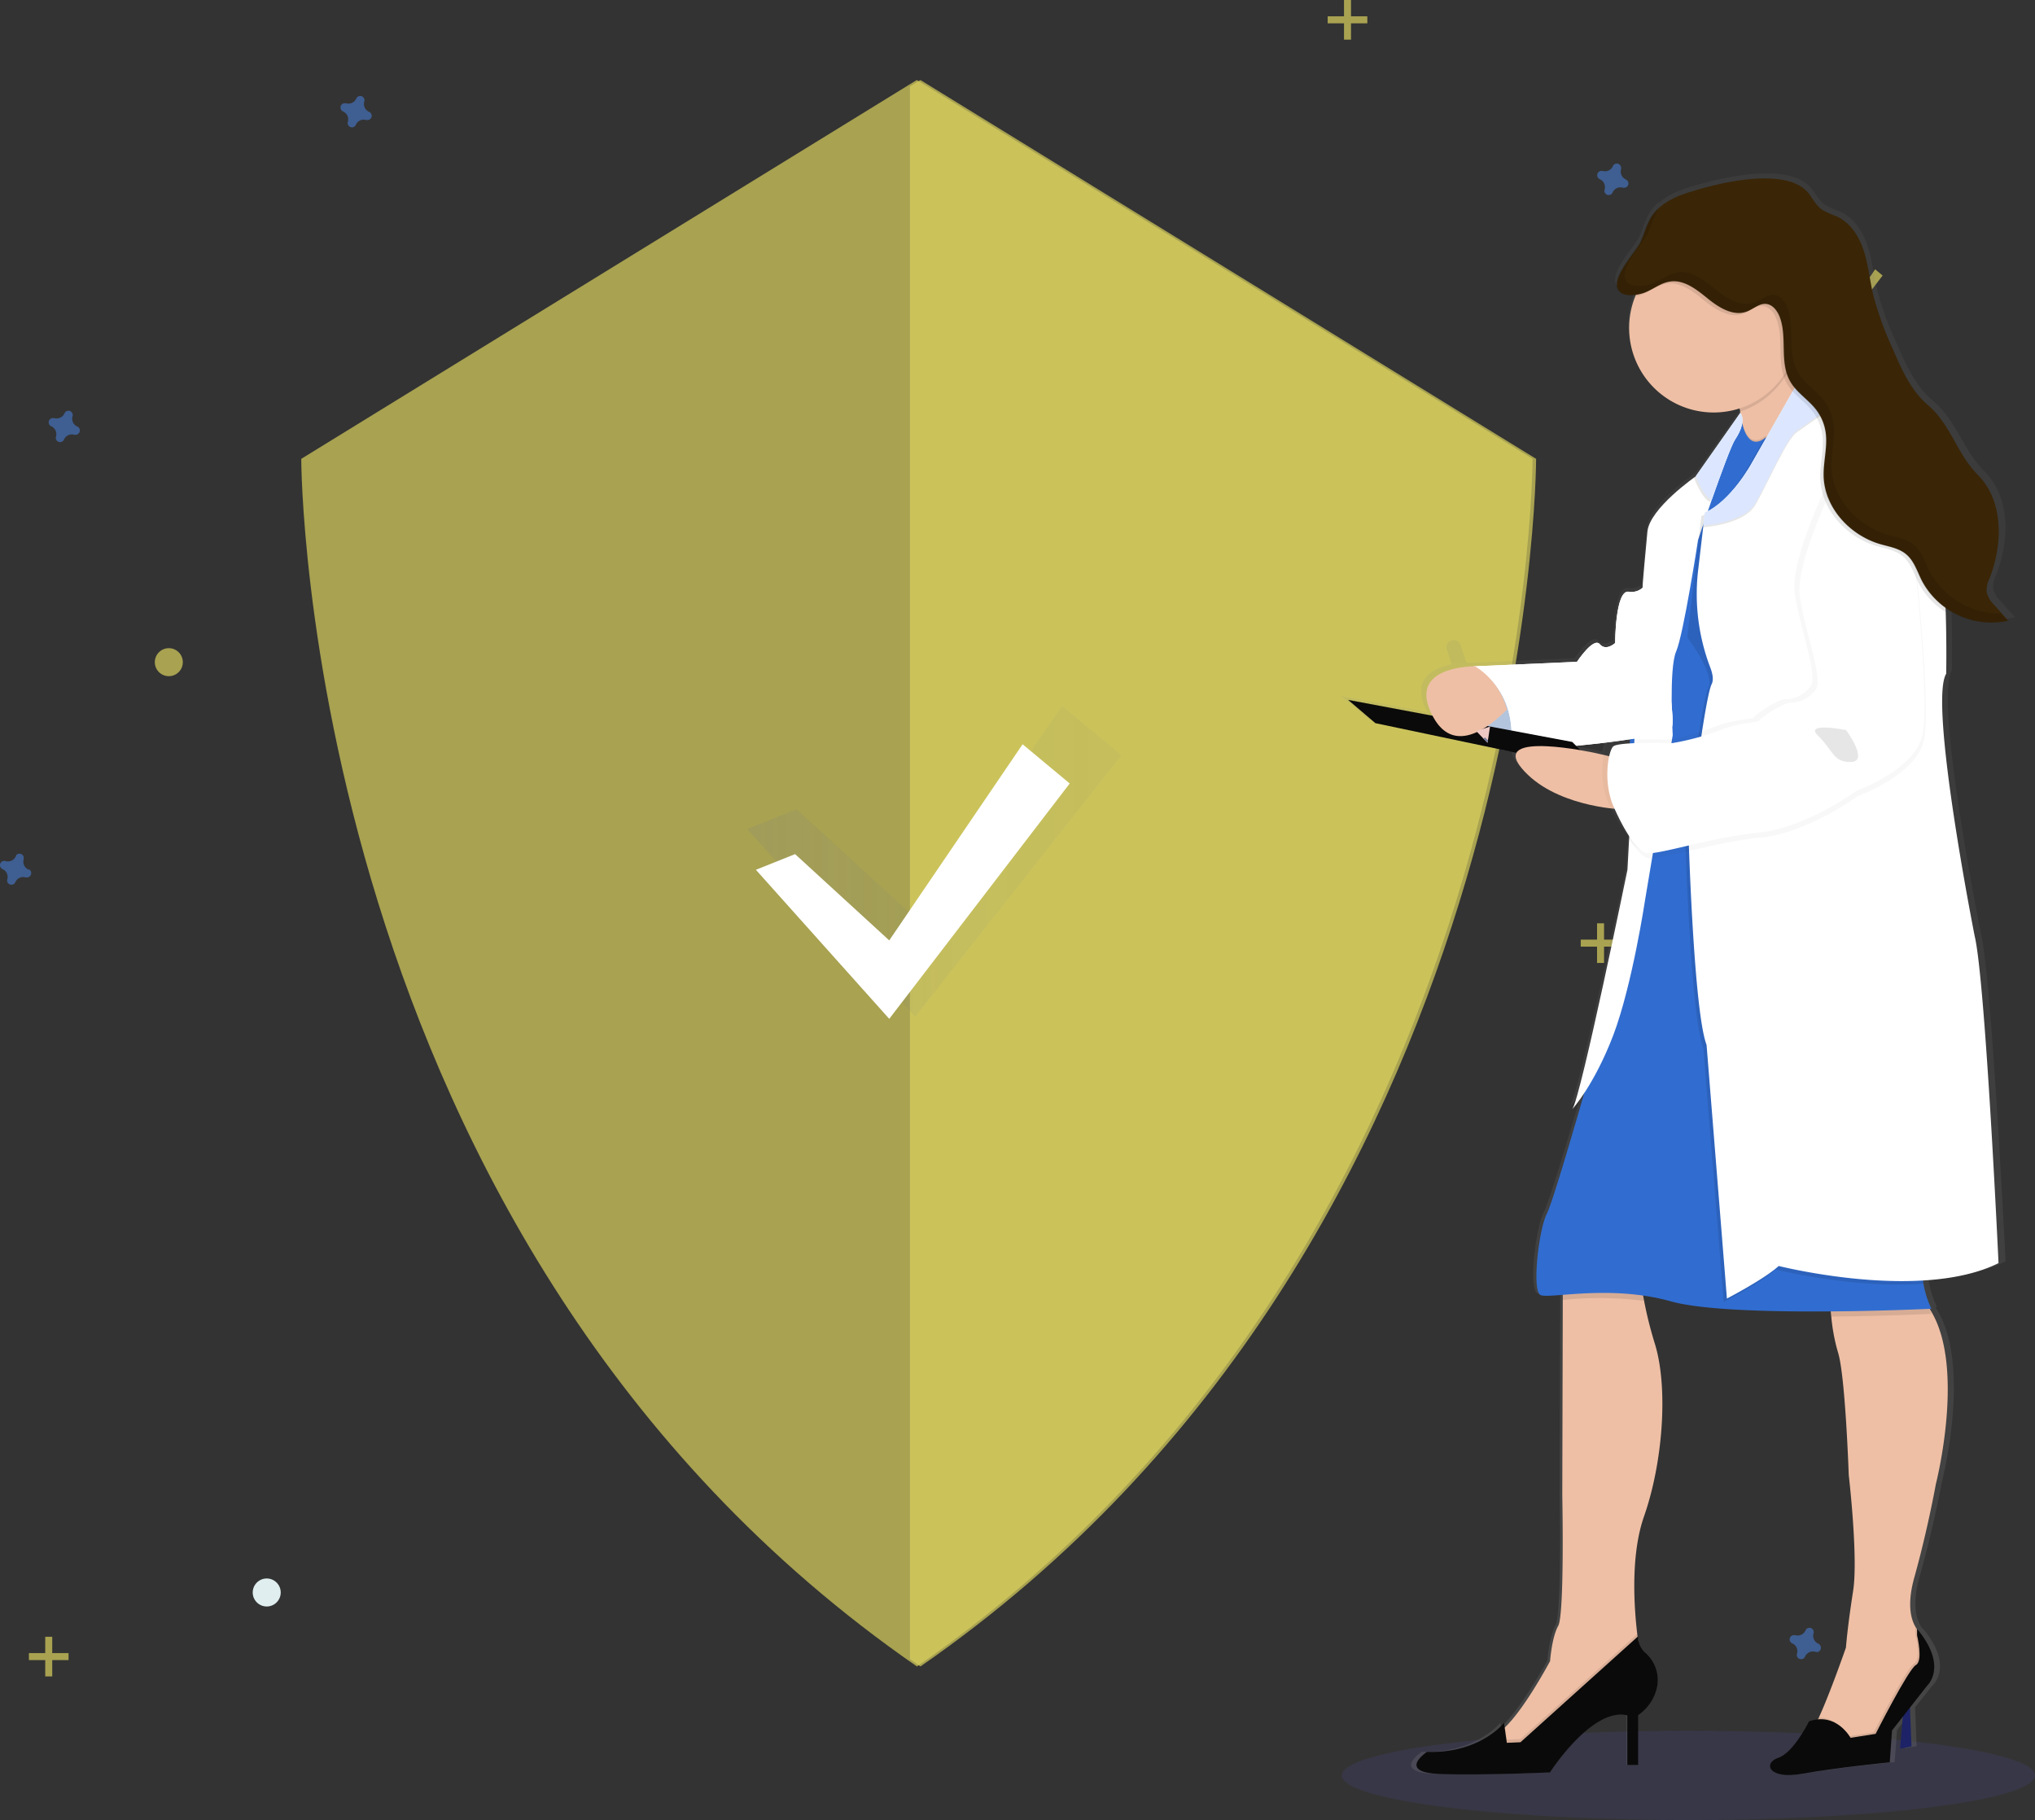 <svg xmlns="http://www.w3.org/2000/svg" xmlns:xlink="http://www.w3.org/1999/xlink" viewBox="0 0 499.89 447.11"><rect x="0" y="0" width="499.89" height="447.11" fill="#333333" stroke="none"/><defs><style>.cls-1{fill:#4d8af0;opacity:0.5;}.cls-1,.cls-13,.cls-17,.cls-9{isolation:isolate;}.cls-2{fill:#e0eeef;}.cls-3,.cls-5{fill:#dbd25e;}.cls-3,.cls-4{opacity:0.7;}.cls-6{opacity:0.7;}.cls-7{fill:url(#linear-gradient);}.cls-8{fill:#fff;}.cls-9{fill:#6c63ff;}.cls-13,.cls-9{opacity:0.1;}.cls-10{fill:url(#linear-gradient-2);}.cls-11{fill:#1d2366;}.cls-12{fill:#eebfa5;}.cls-14{fill:#0a0a0a;}.cls-15{fill:#316dd0;}.cls-16{fill:#c7daf5;}.cls-17{opacity:0.03;}.cls-18{fill:#ffb0b1;}.cls-19{fill:#dce7ff;}.cls-20{fill:#3a2506;}.cls-21{fill:#efc8c4;}.cls-22{fill:#727a9c;}</style><linearGradient id="linear-gradient" x1="418.68" y1="10480.41" x2="510.6" y2="10480.41" gradientTransform="matrix(1, 0, 0, -1, -235.13, 10691.99)" gradientUnits="userSpaceOnUse"><stop offset="0" stop-color="gray" stop-opacity="0.25"/><stop offset="0.54" stop-color="gray" stop-opacity="0.12"/><stop offset="1" stop-color="gray" stop-opacity="0.1"/></linearGradient><linearGradient id="linear-gradient-2" x1="217.68" y1="10585.58" x2="217.68" y2="10979.14" gradientTransform="matrix(1, 0, 0, -1, 194.55, 11021.73)" gradientUnits="userSpaceOnUse"><stop offset="0" stop-color="gray" stop-opacity="0.25"/><stop offset="0.54" stop-color="gray" stop-opacity="0.12"/><stop offset="1" stop-color="gray" stop-opacity="0.1"/></linearGradient></defs><g id="Layer_2" data-name="Layer 2"><g id="Capa_1" data-name="Capa 1"><path class="cls-1" d="M90.66,27.47a2.11,2.11,0,0,1-1.17-2.55,1.55,1.55,0,0,0,.05-.23h0a1.06,1.06,0,0,0-1.9-.7h0a1.13,1.13,0,0,0-.12.21A2.1,2.1,0,0,1,85,25.37a.93.93,0,0,0-.23,0h0a1,1,0,0,0-1.12,1,1,1,0,0,0,.42.9h0a.82.82,0,0,0,.2.12,2.11,2.11,0,0,1,1.18,2.54,1,1,0,0,0-.05.24h0a1.06,1.06,0,0,0,1.9.7h0a2.12,2.12,0,0,0,.11-.21,2.1,2.1,0,0,1,2.55-1.17.85.85,0,0,0,.23,0h0a1.05,1.05,0,0,0,.7-1.89h0A.72.72,0,0,0,90.66,27.47Z"/><path class="cls-1" d="M7,213.62a2.1,2.1,0,0,1-1.18-2.54,1,1,0,0,0,0-.23h0a1,1,0,0,0-1-1.12,1.06,1.06,0,0,0-.91.42H4a1.28,1.28,0,0,0-.11.2,2.12,2.12,0,0,1-2.55,1.18.86.86,0,0,0-.23-.05h0a1.07,1.07,0,0,0-1.12,1,1.09,1.09,0,0,0,.42.91h0a1,1,0,0,0,.21.11A2.11,2.11,0,0,1,1.8,216a1.55,1.55,0,0,0-.05.23h0a1.06,1.06,0,0,0,1.9.7h0a.72.72,0,0,0,.12-.21,2.1,2.1,0,0,1,2.54-1.17l.23,0h0a1.05,1.05,0,0,0,1.12-1,1,1,0,0,0-.42-.91h0A.82.82,0,0,0,7,213.62Z"/><circle class="cls-2" cx="65.52" cy="391.21" r="3.44"/><path class="cls-1" d="M399.39,44.08a2.1,2.1,0,0,1-1.17-2.54,1,1,0,0,0,0-.24h0a1.06,1.06,0,0,0-1.9-.7h0a1.13,1.13,0,0,0-.12.21A2.1,2.1,0,0,1,393.71,42a.93.93,0,0,0-.23,0h0a1,1,0,0,0-1.12,1,1,1,0,0,0,.42.9h0a.82.82,0,0,0,.2.12,2.11,2.11,0,0,1,1.18,2.54,1,1,0,0,0-.05.24h0a1.06,1.06,0,0,0,1.9.7h0a2.12,2.12,0,0,0,.11-.21,2.11,2.11,0,0,1,2.55-1.17.85.85,0,0,0,.23,0h0a1.05,1.05,0,0,0,.7-1.89h0A.72.72,0,0,0,399.39,44.08Z"/><path class="cls-1" d="M19,104.79a2.1,2.1,0,0,1-1.18-2.54,1,1,0,0,0,.05-.23h0a1.06,1.06,0,0,0-1-1.12,1.09,1.09,0,0,0-.91.42h0a1,1,0,0,0-.11.21,2.11,2.11,0,0,1-2.55,1.17.86.86,0,0,0-.23,0h0a1.06,1.06,0,0,0-.7,1.9h0a.7.7,0,0,0,.21.11,2.12,2.12,0,0,1,1.17,2.55,1.55,1.55,0,0,0-.05.23h0a1.06,1.06,0,0,0,1.9.7h0a.72.72,0,0,0,.12-.21,2.1,2.1,0,0,1,2.54-1.17,1,1,0,0,0,.24,0h0a1.05,1.05,0,0,0,1.11-1,1,1,0,0,0-.42-.91h0A1.32,1.32,0,0,0,19,104.79Z"/><circle class="cls-3" cx="41.47" cy="162.67" r="3.44"/><g class="cls-4"><rect class="cls-5" x="330.15" width="1.72" height="9.74"/><rect class="cls-5" x="326.14" y="4.01" width="9.74" height="1.72"/></g><g class="cls-4"><rect class="cls-5" x="11.11" y="402.09" width="1.72" height="9.74"/><rect class="cls-5" x="7.1" y="406.1" width="9.74" height="1.72"/></g><polygon class="cls-3" points="451.7 70.46 455.39 73.85 460.62 66.16 462.46 67.69 455.39 76.92 450.16 71.08 451.7 70.46"/><path class="cls-3" d="M225.2,19.66,74,112.72s0,192,151.24,296.66c151.23-104.7,151.23-296.66,151.23-296.66Z"/><path class="cls-3" d="M226.1,19.66l-2.58,1.59V407.56c.85.61,1.71,1.22,2.58,1.82,151.24-104.7,151.24-296.66,151.24-296.66Z"/><g class="cls-6"><polygon class="cls-7" points="195.68 198.79 224.8 225.49 260.9 173.41 275.47 185.54 224.8 249.76 183.55 203.65 195.68 198.79"/></g><polygon class="cls-8" points="195.31 209.82 218.44 231.02 251.2 182.84 262.77 192.47 218.44 250.29 185.68 213.67 195.31 209.82"/><circle class="cls-2" cx="414.65" cy="145.49" r="3.44"/><circle class="cls-2" cx="473.08" cy="277.8" r="3.44"/><path class="cls-1" d="M446.67,403.79a2.12,2.12,0,0,1-1.18-2.55.86.86,0,0,0,.05-.23h0a1.07,1.07,0,0,0-1-1.12,1.09,1.09,0,0,0-.91.42h0a1.39,1.39,0,0,0-.11.21,2.12,2.12,0,0,1-2.55,1.17.85.85,0,0,0-.23,0h0a1.05,1.05,0,0,0-.7,1.89h0a.72.72,0,0,0,.21.12,2.1,2.1,0,0,1,1.17,2.54,1,1,0,0,0-.05.24h0a1.05,1.05,0,0,0,1,1.11,1,1,0,0,0,.91-.42h0a.82.82,0,0,0,.12-.2,2.1,2.1,0,0,1,2.54-1.18,1,1,0,0,0,.23.05h0a1,1,0,0,0,1.12-1,1.06,1.06,0,0,0-.42-.91h0Z"/><circle class="cls-3" cx="474.79" cy="190.16" r="3.44"/><g class="cls-4"><rect class="cls-5" x="392.31" y="226.82" width="1.72" height="9.74"/><rect class="cls-5" x="388.3" y="230.83" width="9.74" height="1.72"/></g><ellipse class="cls-9" cx="414.75" cy="436.15" rx="85.14" ry="10.96"/><rect class="cls-9" x="405.89" y="145.2" width="19.92" height="19.92"/><rect class="cls-9" x="405.89" y="194.33" width="19.92" height="19.92"/><path class="cls-10" d="M486.61,229.32s-11.56-57.52-7.14-64.68c0,0,.16-6.65-.1-15.13v-1a22.51,22.51,0,0,0,2.43,1.4A19.68,19.68,0,0,0,495,151.65l-3.5-3.91a6.41,6.41,0,0,1-1.9-3.17,6.61,6.61,0,0,1,.76-3.43c3.32-8.4,3.5-19-2.91-25.38-5.41-5.39-6.73-12.36-12.6-17.28-4.29-3.6-6.65-8.89-8.88-14a78.37,78.37,0,0,1-4.86-13.26c-.84-3.58-1.18-7.28-2.33-10.78s-3.32-6.89-6.7-8.45a25.37,25.37,0,0,1-3.65-1.6c-1.44-1-2.31-2.56-3.35-3.94-5.3-7-23.05-2.88-31.46,0a17.66,17.66,0,0,0-6.21,3.45l.07-.13.21-.31A11.07,11.07,0,0,0,405.37,52c-1.23,1.94-1.74,4.2-2.76,6.3-1.23,2.49-8.09,9.43-5.14,12.22a2.46,2.46,0,0,0,.7.45,6.08,6.08,0,0,0,3.5.35l-.12.3A20.33,20.33,0,0,0,400,79.43a21,21,0,0,0,21.2,20.83,21.35,21.35,0,0,0,6.49-1c0,.27.09.53.14.8,0,.1,0,.21.05.31h0l-.37.52-.06-.09-11,15.36c-1.68,1.19-11.35,8.19-11.9,13.44-.58,5.75-1.15,12.48-1.15,12.48l-.08,1.44a4.34,4.34,0,0,1-3.5.95c-3.43-.56-3.43,12.6-3.43,12.6s-2.28,2.1-3.85.28-5.71,4.35-5.71,4.35l-26,1.12h0l-.6,0-1.4-4.34a1.83,1.83,0,0,0-2.29-1.17,1.73,1.73,0,0,0-.31.14l-.1,0-.18.13-.1.08-.14.15-.08.1,0,0h0a1.75,1.75,0,0,0-.25,1.57l1.2,3.72c-5,1-10.14,3.85-6,11.68l-21.19-3.92,6.86,5.76,35.39,7.3c-.47.84-.16,2.06,1.3,3.78,6.3,7.4,17.79,9.41,22.41,9.93a39.74,39.74,0,0,0,4.54,7.7l-.4,7.37s-11.7,56.2-13.84,59.05a33.06,33.06,0,0,0,3-3.9c-3.39,11.55-8.14,27.36-9.39,29.72-2,3.78-3.86,19.08-1.57,20.07.7.3,2.7.15,5.56-.07v1.27l-.13,48s.57,29.46-1,32.27-2,8.69-2,8.69-6.3,11.62-11.29,16.29l-.11.1-.16-1.09s-6,7.58-19.28,7.15c0,0-8,5.19,3.86,5.47s27-.42,27-.42,10.57-16.1,19.42-14v12.2h2.71v-12.4a11.14,11.14,0,0,0,4.83-7.3,8.88,8.88,0,0,0-3.17-8.21,5.28,5.28,0,0,1-1.73-3.84l-.1.08a6.66,6.66,0,0,0-.09-.75c-.78-6.31-1.75-19.31,1.69-28.93,4.71-13.19,6.14-31.57,2.71-42.51a95,95,0,0,1-2.72-10.65c-.09-.45-.17-.89-.24-1.29a53.27,53.27,0,0,1,7,1.4c8,2.19,25.33,2.59,40.18,2.48,0,.4.08.83.12,1.26a45.75,45.75,0,0,0,1.66,8.76c1.86,5.61,2.71,30.3,2.71,30.3s2.41,20.31,1.1,28.57c-.7,4.6-1.4,9.21-1.8,13.85v.09s-3.94,11.2-6.82,17.29c-.07.15-.14.31-.21.45a9.06,9.06,0,0,0-2.25.5s-3.86,7.7-7.7,9-2.57,5.47,6.13,3.93,21.85-2.8,21.85-2.8l.57-7.86,2.67-3.35-.7,7.84,2.85-.56-.38-9.53,4.38-5.48s5.29-4.71-2.57-14v.2c-.09-.13-.16-.27-.25-.41v0c-1.31-2-2.34-5.78-.44-12.45,3.43-12.06,5.42-23,5.42-23s7.66-29.32-1.55-43.19h.41a23.53,23.53,0,0,1-2-6.17c-.05-.25-.09-.51-.13-.77,6.82-.4,13.5-1.63,19-4.29C492.61,310,489.32,240.4,486.61,229.32ZM400.1,180.79v.14l-1.4.07Zm-4.8.67a1.47,1.47,0,0,0-.63.3,6.24,6.24,0,0,0-1.1,2.87l-2.18-.49s-1.54-.32-3.74-.7l-1-1.05C389.47,182.16,392.46,181.81,395.3,181.46Z"/><polygon class="cls-11" points="467.59 419.65 466.75 429.58 469.55 429.02 469.13 418.25 467.59 419.65"/><path class="cls-12" d="M403.84,372.54c-3.36,9.59-2.41,22.54-1.66,28.83.28,2.33.54,3.74.54,3.74s-5,11.47-5.45,11.9-14.82,9.23-14.82,9.23l-10.06,5.87s-10.21-4.47-5.32-6a7.48,7.48,0,0,0,2.64-1.8c4.91-4.66,11.06-16.24,11.06-16.24s.42-5.87,2-8.66,1-32.16,1-32.16l.12-47.86v-6.24l19.15.14a43.12,43.12,0,0,0,.83,6.3,97,97,0,0,0,2.67,10.62C409.85,341.11,408.45,359.4,403.84,372.54Z"/><path class="cls-13" d="M402.72,405.11s-5,11.47-5.45,11.9-14.82,9.23-14.82,9.23l-10.06,5.87s-10.21-4.47-5.32-6a7.48,7.48,0,0,0,2.64-1.8l.44,3.06,3.35-.14,28.71-25.84C402.46,403.7,402.72,405.11,402.72,405.11Z"/><path class="cls-14" d="M402.37,402,373.5,428l-3.35.14-.7-4.9s-5.87,7.55-18.91,7.13c0,0-7.83,5.17,3.77,5.46s26.43-.43,26.43-.43,10.35-16.1,19-14V433.6h2.66V421.33a11.11,11.11,0,0,0,4.72-7.28,8.91,8.91,0,0,0-3.09-8.18A5.31,5.31,0,0,1,402.37,402Z"/><path class="cls-12" d="M470.25,387.5c-1.86,6.65-.85,10.4.43,12.41v0a22.92,22.92,0,0,1,3.34,8.17l.12.63L461,427.9l-7.13,2.8s-11.46-3.91-9.37-5c.53-.27,1.35-1.73,2.28-3.74,2.8-6.06,6.67-17.23,6.67-17.23v-.09c.41-4.62,1.05-9.22,1.76-13.8,1.29-8.24-1.07-28.47-1.07-28.47s-.84-24.6-2.66-30.2a46,46,0,0,1-1.63-8.71c-.38-3.5-.46-6.38-.46-6.38s7.55-10.51,21.38.84a15.39,15.39,0,0,1,2.9,3.13c9.55,13.6,1.86,43.56,1.86,43.56S473.6,375.48,470.25,387.5Z"/><path class="cls-13" d="M474.16,408.75,461,427.9l-7.13,2.8s-11.46-3.91-9.37-5c.53-.27,1.35-1.73,2.28-3.74,4.86,0,7.37,4.58,7.37,4.58l6.15-1s8.11-15.94,9.93-16.91.28-7.28.28-7.28v-1.6c.05.05.09.12.15.17v0a22.84,22.84,0,0,1,3.34,8.17Z"/><path class="cls-14" d="M454.59,426.92s-3.5-6.43-10.21-4.05c0,0-3.77,7.7-7.55,8.95s-2.51,5.45,6,3.91,21.38-2.8,21.38-2.8l.56-7.83,8.67-11.05s5.17-4.68-2.52-13.9v1.6s1.54,6.3-.28,7.27-9.9,16.92-9.9,16.92Z"/><path class="cls-13" d="M403,313.26a43.25,43.25,0,0,0,.83,6.31,88.13,88.13,0,0,0-20-.21v-6.24Z"/><path class="cls-13" d="M474.44,322.77s-11.2.54-24.56.66c-.38-3.51-.46-6.39-.46-6.39s7.55-10.51,21.38.84a14.87,14.87,0,0,1,2.89,3.14C473.91,321.61,474.16,322.2,474.44,322.77Z"/><path class="cls-15" d="M474.44,321.51s-49.07,2.37-64-1.82-29.78-.56-32-1.54-.42-16.22,1.54-20,12.71-42,12.71-42l10.35-54,10.91-3,.77-.22,19-5.24L447.6,190S475.28,298,472.9,306a20.38,20.38,0,0,0-.4,9.38A23.35,23.35,0,0,0,474.44,321.51Z"/><path class="cls-16" d="M366.93,165.35s-9.81,10.5-2.38,16.36,12.3.56,12.3.56Z"/><path class="cls-13" d="M366.93,165.35s-9.81,10.5-2.38,16.36,12.3.56,12.3.56Z"/><path class="cls-12" d="M446.13,96.29S445,97.38,443.25,99c-2.46,2.31-6.11,5.68-9.34,8.5-4.49,3.9-8.18,6.76-6.86,4.32s1.07-6.7.41-10.69c0-.26-.09-.53-.14-.79a71,71,0,0,0-2.16-8.65s7.24-9.36,11.25-13.05c1.49-1.4,2.53-2,2.59-1a32.51,32.51,0,0,0,2.27,7.27c0,.1.07.19.11.28.82,2.1,1.73,4.26,2.54,6.12C445.15,94.16,446.13,96.29,446.13,96.29Z"/><path class="cls-13" d="M441.38,85.18a20.76,20.76,0,0,1-13.92,15.94,71.37,71.37,0,0,0-2.3-9.44S438.79,74.06,439,77.63C439.05,79,440.12,82,441.38,85.18Z"/><path class="cls-13" d="M426.1,105.83l1.77-2.49s1.17,7.13,5.47,4S437.85,131,437.85,131l-4.62,69-33.34-2,.94-33.34,3.78-16.81,9.33-24.43,5.55-8.07Z"/><path class="cls-15" d="M437.85,131.42l-4.2,62.38-.44,6.61-18.6-1.11-.7,0-14-.84.94-33.35,3.78-16.81L414,123.83l5.56-8.07,6.61-9.55,1.76-2.48s1.17,7.13,5.47,4l.09-.06h0C437.65,105,437.85,131.42,437.85,131.42Z"/><path class="cls-8" d="M405.1,142.42s-1.68,3.5-5,2.94-3.35,12.6-3.35,12.6-2.24,2.1-3.78.28-5.6,4.34-5.6,4.34l-25.45,1.12s11.33,5.17,9.11,20.83c0,0,38.44-2.38,39.7-6S405.1,142.42,405.1,142.42Z"/><path class="cls-8" d="M405.1,142.42s-1.68,3.5-5,2.94-3.35,12.6-3.35,12.6-2.24,2.1-3.78.28-5.6,4.34-5.6,4.34l-25.45,1.12s11.33,5.17,9.11,20.83c0,0,38.44-2.38,39.7-6S405.1,142.42,405.1,142.42Z"/><polygon class="cls-14" points="331.14 171.93 337.85 177.65 393.07 189.26 386.23 182.27 331.14 171.93"/><path class="cls-8" d="M426.21,108c-.92,1.4-3.54,8.57-5.74,14.83-1.82,5.22-3.35,9.81-3.35,9.81s-3.56,23.2-5.38,27.4-.84,20.55-.84,20.55L404.12,221S401,241.85,396.3,254.3c-4.69,12.24-9.91,18-10.07,18.17,2.1-2.85,13.55-58.82,13.55-58.82l3.78-70.6s.56-6.71,1.12-12.45S416.58,117,416.58,117l10.94-15.55C428.62,103,427.88,105.52,426.21,108Z"/><path class="cls-12" d="M397.69,198.77s-16.11-.7-23.91-10.07,18-3.74,18-3.74l6.72,1.54Z"/><path class="cls-13" d="M472.9,306a20.34,20.34,0,0,0-.4,9.37c-17.57,1.25-36.37-3.5-36.37-3.5-3.5,3.22-12.72,8-12.72,8l-5-62.32c-3.21-8.41-4.47-52.43-4.47-52.43l.7-5.76a.8.8,0,0,1,0-.26c1.26-9.64,3.74-27.74,5-30.18,1.68-3.37-5.17-12.31-5.17-12.31L417.55,130l.38-3.21c6.56-2.93,11.6-12.3,11.6-12.3l3.86-6.77h0c4.21-2.7,4.42,23.72,4.42,23.72l-4.2,62.39L447.53,190S475.28,298,472.9,306Z"/><path class="cls-8" d="M490.93,310.3c-19.15,9.51-54,.7-54,.7-3.5,3.22-12.72,8-12.72,8l-5-62.32c-3.2-8.4-4.46-52.43-4.46-52.43s4-32.85,5.72-36.2c.5-1,.26-2.44-.32-4a50.65,50.65,0,0,1-3.07-23.45l1.34-11.42.37-3.2c6.58-2.94,11.61-12.31,11.61-12.31l3.51-6.14,6.44-11.3,3-5.35.52.47,4,3.59,4.2,3.5c5.48,4.62,14.95,12.76,19.84,17.74,4.3,4.38,5.66,21.43,6.05,34.27.26,8.45.11,15.07.11,15.07-4.34,7.14,7,64.43,7,64.43C487.72,241,490.93,310.3,490.93,310.3Z"/><path class="cls-17" d="M454.17,113.49S441,138.51,442.55,148s5.87,20.27,3.78,22.78a7.74,7.74,0,0,1-6.16,3.08c-2.1.14-7.7,4.05-7.7,4.47s-5.17.42-9.8,2.38a61.36,61.36,0,0,1-11.47,3.08s-13.3-.42-14.54.84-2.51,8.8.14,14.82,5.6,10.5,7.83,11.32,16.36-3.92,27.82-5,23.91-10.2,23.91-10.2,13.7-4.9,16.1-13.14-2.93-53.54-2.93-53.54S465.49,107.75,454.17,113.49Z"/><path class="cls-17" d="M452.49,111.39s-13.14,25-11.6,34.53,5.87,20.27,3.76,22.79a7.69,7.69,0,0,1-6.14,3.07c-2.1.14-7.71,4.06-7.71,4.48s-5.17.42-9.8,2.37a61.35,61.35,0,0,1-11.46,3.08s-13.31-.42-14.54.84-2.52,8.81.14,14.82,5.6,10.5,7.83,11.32,16.36-3.92,27.82-5,23.91-10.21,23.91-10.21,13.69-4.9,16.07-13.14-2.94-53.54-2.94-53.54S463.81,105.66,452.49,111.39Z"/><path class="cls-8" d="M453.76,112.23s-13.15,25-11.61,34.53S448,167,445.93,169.54a7.72,7.72,0,0,1-6.16,3.09c-2.1.14-7.7,4.05-7.7,4.46s-5.17.42-9.8,2.38a61.57,61.57,0,0,1-11.47,3.08s-13.3-.42-14.54.84-2.51,8.81.14,14.82,5.6,10.5,7.83,11.32,16.36-3.92,27.82-5S456,194.29,456,194.29s13.7-4.9,16.1-13.14-2.9-53.54-2.9-53.54S465.07,106.53,453.76,112.23Z"/><path class="cls-13" d="M453.47,179.35s-10.5-2.1-6.85,1.41,3.64,6.56,8.11,6.42S453.47,179.35,453.47,179.35Z"/><path class="cls-12" d="M362.32,163.66c-5.07.18-16,1.72-10.34,12.32,5,9.38,13.45,3.11,18.2-1.65A17.9,17.9,0,0,0,362.32,163.66Z"/><path class="cls-18" d="M370.25,174.25l.21-.22Z"/><path class="cls-13" d="M452.08,98.83c-5.38,3.67-9.89,6.77-10.77,7.42-2.41,1.78-7,12.27-10,17.62-2.36,4.3-10,5.41-12.92,5.68l.37-3.2C425.37,123.41,430.4,114,430.4,114l13-22.78,4.48,4.06Z"/><path class="cls-19" d="M452.08,98.4c-5.38,3.68-9.89,6.78-10.77,7.43-2.41,1.78-7,12.27-10,17.62-2.36,4.3-10,5.41-12.92,5.68l.37-3.2c6.58-2.94,11.61-12.31,11.61-12.31l13-22.78,4.48,4S449.56,96.28,452.08,98.4Z"/><path class="cls-12" d="M441.73,80.56a20.77,20.77,0,1,1-9-17.11A20.69,20.69,0,0,1,441.73,80.56Z"/><path class="cls-13" d="M478,150.41a18.42,18.42,0,0,1-6.7-7.2c-1.17-2.31-1.95-5-3.94-6.61-1.8-1.47-4.2-1.83-6.44-2.49-7.37-2.18-13.55-8.9-13.78-16.57-.11-3.62,1-7.22.51-10.8a12,12,0,0,0-2.34-5.57,19.93,19.93,0,0,0-2-2.18c-1-.92-2-1.82-2.9-2.8a10.24,10.24,0,0,1-1.47-2,9,9,0,0,1-.81-1.86c-1.4-4.28-.12-9.37-1.66-13.7l-.09-.24c-.58-1.54-1.76-3.08-3.41-3.2s-3.05,1.24-4.62,1.85c-3.28,1.28-6.83-.89-9.57-3.1s-5.82-4.75-9.3-4.26c-2.31.33-4.13,1.9-6.25,2.71a8.37,8.37,0,0,1-1.48.43,20.77,20.77,0,0,1,40,7.74,20.28,20.28,0,0,1-.46,4.33l.11.29c.82,2.1,1.73,4.26,2.54,6.12l4,3.59,4.2,3.5c5.48,4.62,14.95,12.76,19.84,17.74C476.22,120.53,477.57,137.58,478,150.41Z"/><path class="cls-20" d="M402.93,59.61c1-2,1.5-4.32,2.69-6.25,1.76-2.8,4.83-4.6,8-5.68,8.23-2.84,25.61-7,30.81,0,1,1.4,1.87,3,3.28,3.92a23.4,23.4,0,0,0,3.57,1.6c3.31,1.56,5.43,4.95,6.55,8.41s1.47,7.17,2.29,10.73a80.22,80.22,0,0,0,4.76,13.22c2.18,5.08,4.49,10.35,8.69,13.94,5.74,4.91,7,11.85,12.33,17.22,6.3,6.39,6.1,16.93,2.85,25.3a6.86,6.86,0,0,0-.74,3.41,6.62,6.62,0,0,0,1.85,3.17l3.45,3.89a19.38,19.38,0,0,1-21.17-9.77c-1.17-2.31-1.95-5-3.95-6.61-1.79-1.47-4.2-1.82-6.44-2.48-7.36-2.19-13.54-8.92-13.77-16.59-.11-3.61,1-7.21.5-10.79a11.94,11.94,0,0,0-2.34-5.6c-1.93-2.51-4.83-4.2-6.4-7-2.66-4.68-.64-10.77-2.55-15.8-.59-1.54-1.77-3.08-3.41-3.2s-3.05,1.25-4.63,1.86c-3.28,1.27-6.82-.89-9.56-3.11s-5.82-4.74-9.31-4.24c-2.31.32-4.12,1.89-6.24,2.71-1.57.6-4.75,1.14-6.12-.19C395,69,401.72,62.1,402.93,59.61Z"/><path class="cls-13" d="M474.07,140.41c-1.18-2.31-1.95-5-3.95-6.61-1.8-1.47-4.21-1.82-6.45-2.48-7.36-2.18-13.53-8.91-13.77-16.59-.11-3.6,1-7.21.51-10.79a11.87,11.87,0,0,0-2.35-5.56c-1.93-2.52-4.83-4.2-6.4-7C439,86.7,441,80.61,439.11,75.58c-.58-1.54-1.77-3.08-3.4-3.2s-3.06,1.25-4.63,1.86c-3.28,1.27-6.83-.9-9.56-3.11s-5.83-4.74-9.32-4.25c-2.3.33-4.12,1.9-6.23,2.71-1.57.6-4.76,1.15-6.13-.18-2.89-2.8,3.83-9.69,5-12.17,1-2.05,1.5-4.32,2.71-6.26l.2-.31a10.86,10.86,0,0,0-2.3,2.62c-1.2,1.93-1.7,4.2-2.7,6.25-1.21,2.48-7.93,9.4-5,12.18,1.41,1.33,4.56.78,6.12.18,2.11-.82,3.94-2.39,6.24-2.71,3.51-.5,6.59,2,9.32,4.24s6.3,4.39,9.56,3.11c1.57-.61,2.94-2,4.62-1.85s2.81,1.66,3.41,3.2c1.92,5-.1,11.11,2.55,15.8,1.57,2.75,4.48,4.47,6.4,7a11.77,11.77,0,0,1,2.35,5.6c.51,3.57-.62,7.18-.5,10.78.23,7.71,6.4,14.41,13.77,16.59,2.22.66,4.64,1,6.44,2.48,2,1.65,2.8,4.31,3.94,6.62a19.38,19.38,0,0,0,21.17,9.76l-1.62-1.83A19.58,19.58,0,0,1,474.07,140.41Z"/><path class="cls-13" d="M425.79,108.45c-.92,1.4-3.54,8.57-5.74,14.84-2.05-.8-3.91-5.89-3.91-5.89l10.94-15.56C428.2,103.38,427.46,105.93,425.79,108.45Z"/><path class="cls-19" d="M426.21,108c-.92,1.4-3.54,8.57-5.74,14.83-2.05-.79-3.91-5.88-3.91-5.88l10.94-15.56C428.62,103,427.88,105.52,426.21,108Z"/><polygon class="cls-21" points="362.61 179.57 366.02 178.49 365.52 181.77 365.41 182.49 364.42 181.46 362.61 179.57"/><path class="cls-22" d="M364.42,181.46a.67.67,0,0,1,.22-.19.33.33,0,0,1,.33,0,1.18,1.18,0,0,1,.11.19.64.64,0,0,0,.44.29l-.11.7Z"/><path class="cls-12" d="M356.51,167.24s12.17-.07,9.3,5.1-7.34,5.8-7.34,5.8Z"/></g></g></svg>
